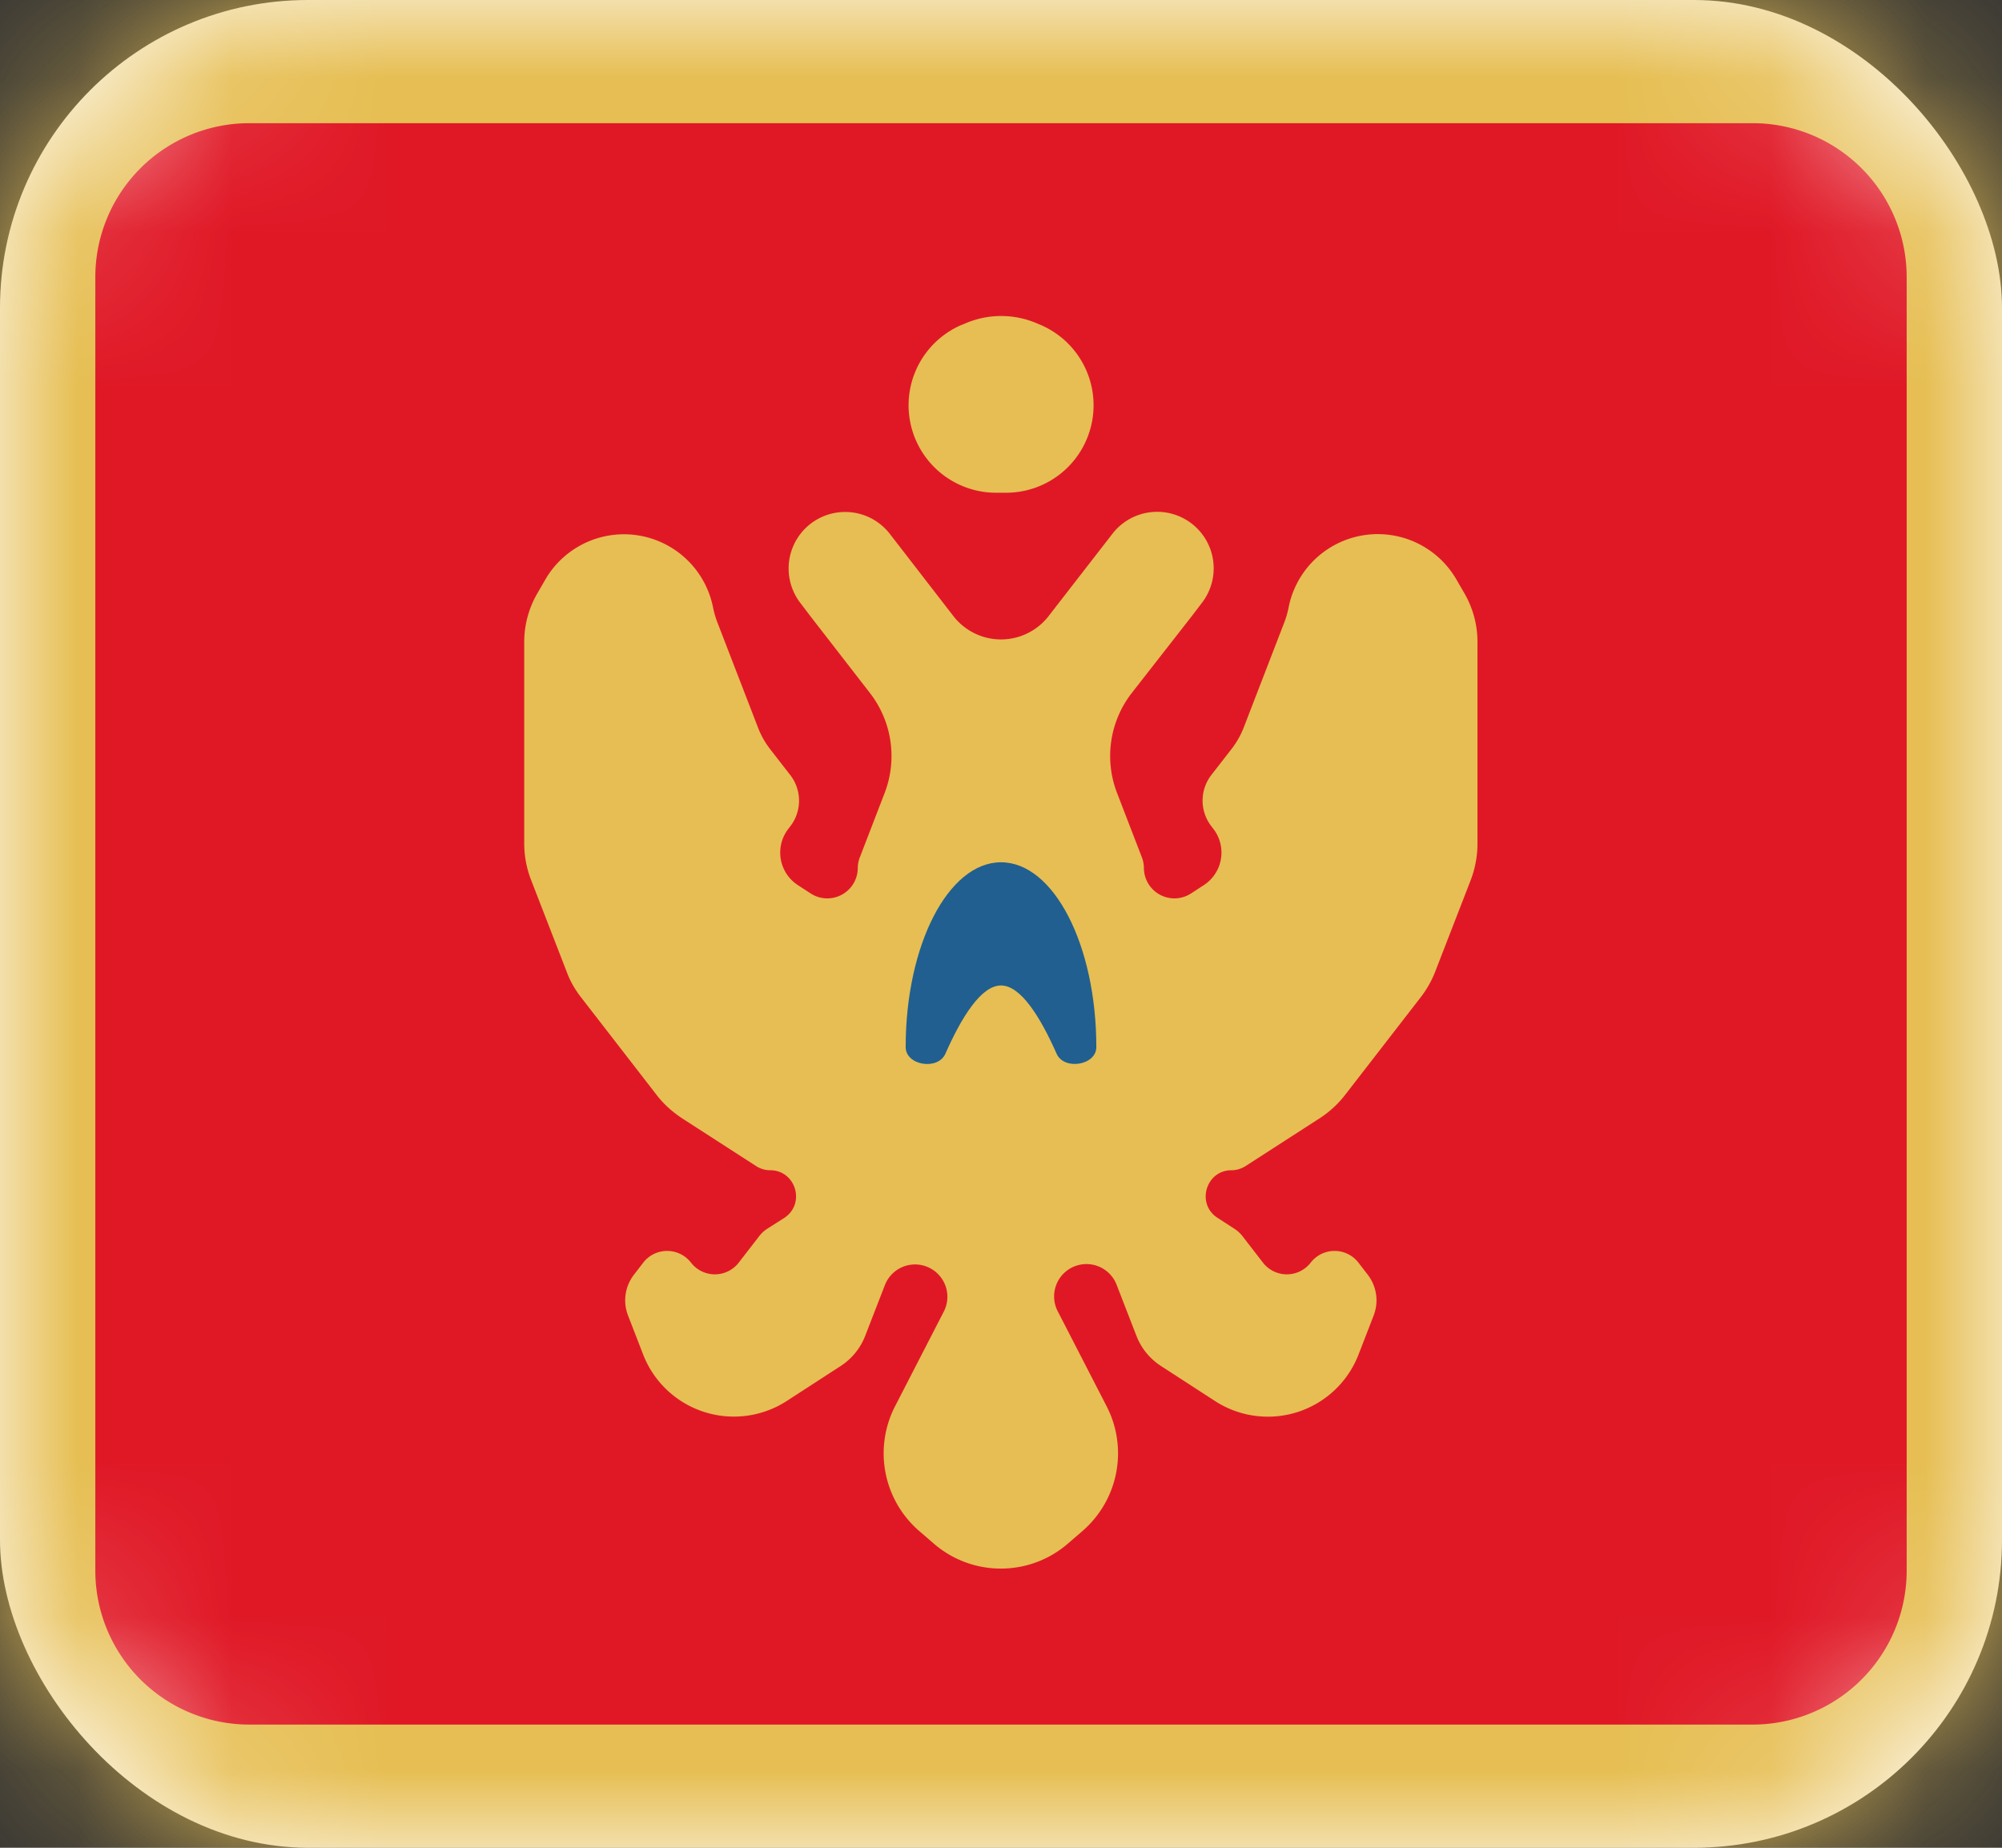 <svg width="13" height="12" fill="none" xmlns="http://www.w3.org/2000/svg"><rect width="100%" height="100%" fill="#333333" stroke="none"/><rect width="13" height="12" rx="2" fill="#fff"/><mask id="a" maskUnits="userSpaceOnUse" x="0" y="0" width="13" height="12"><rect width="13" height="12" rx="2" fill="#fff"/></mask><g mask="url(#a)"><path fill="#E6BE53" d="M0 0h13v12H0z"/><path fill-rule="evenodd" clip-rule="evenodd" d="M.619 10.2a1 1 0 001 1h9.762a1 1 0 001-1V1.8a1 1 0 00-1-1H1.619a1 1 0 00-1 1v8.4z" fill="#E01826"/><path fill-rule="evenodd" clip-rule="evenodd" d="M6.244 2.11A.568.568 0 006.47 3.2h.062a.568.568 0 00.225-1.09l-.024-.01a.588.588 0 00-.464 0l-.024.01zM6.81 4a.391.391 0 01-.62 0l-.412-.533a.367.367 0 00-.58.45L5.261 4l.389.502a.668.668 0 01.094.649l-.16.415a.198.198 0 00-.014.07.198.198 0 01-.305.167l-.083-.054a.252.252 0 01-.063-.366l.013-.017a.272.272 0 000-.332L5 4.864a.55.55 0 01-.078-.139l-.261-.676a.591.591 0 01-.03-.1.59.59 0 00-1.09-.185l-.052.09a.63.63 0 00-.085.315v1.307a.66.66 0 00.045.24l.23.593c.022.06.054.117.094.168l.49.633c.046.06.102.11.165.152l.482.311a.168.168 0 00.091.027c.167 0 .232.218.091.31l-.11.07a.207.207 0 00-.052.048l-.133.172a.196.196 0 01-.31 0 .196.196 0 00-.31 0l-.06.078a.272.272 0 00-.039.265l.098.253a.632.632 0 00.932.303l.35-.227a.41.41 0 00.16-.196l.128-.33a.21.21 0 11.382.173l-.316.614a.667.667 0 00.157.81l.095.082c.25.216.62.216.87 0l.095-.082a.667.667 0 00.157-.81l-.316-.614a.21.21 0 11.382-.172l.128.33a.41.41 0 00.16.195l.35.227a.631.631 0 00.932-.303l.098-.253a.272.272 0 00-.039-.265l-.06-.078a.196.196 0 00-.31 0 .196.196 0 01-.31 0l-.133-.172a.207.207 0 00-.051-.047l-.111-.072c-.14-.09-.076-.309.091-.309.032 0 .064-.01.091-.027l.482-.311a.666.666 0 00.165-.152l.49-.633a.667.667 0 00.095-.168l.23-.593a.667.667 0 00.044-.24V4.169a.63.63 0 00-.085-.316l-.052-.09a.59.59 0 00-1.09.185.59.59 0 01-.03.101l-.261.676a.55.55 0 01-.078.138l-.132.17a.272.272 0 000 .333l.013.017a.252.252 0 01-.063.366l-.083.054a.198.198 0 01-.305-.166.198.198 0 00-.014-.071l-.16-.415a.667.667 0 01.094-.649L7.74 4l.064-.084a.367.367 0 10-.58-.45L6.81 4z" fill="#E6BE53"/><path fill-rule="evenodd" clip-rule="evenodd" d="M5.881 6.8c0 .12.21.153.258.043.106-.24.233-.443.361-.443.128 0 .255.204.361.443.048.11.258.076.258-.043 0-.663-.277-1.2-.619-1.2-.342 0-.619.537-.619 1.2z" fill="#215F90"/></g></svg>